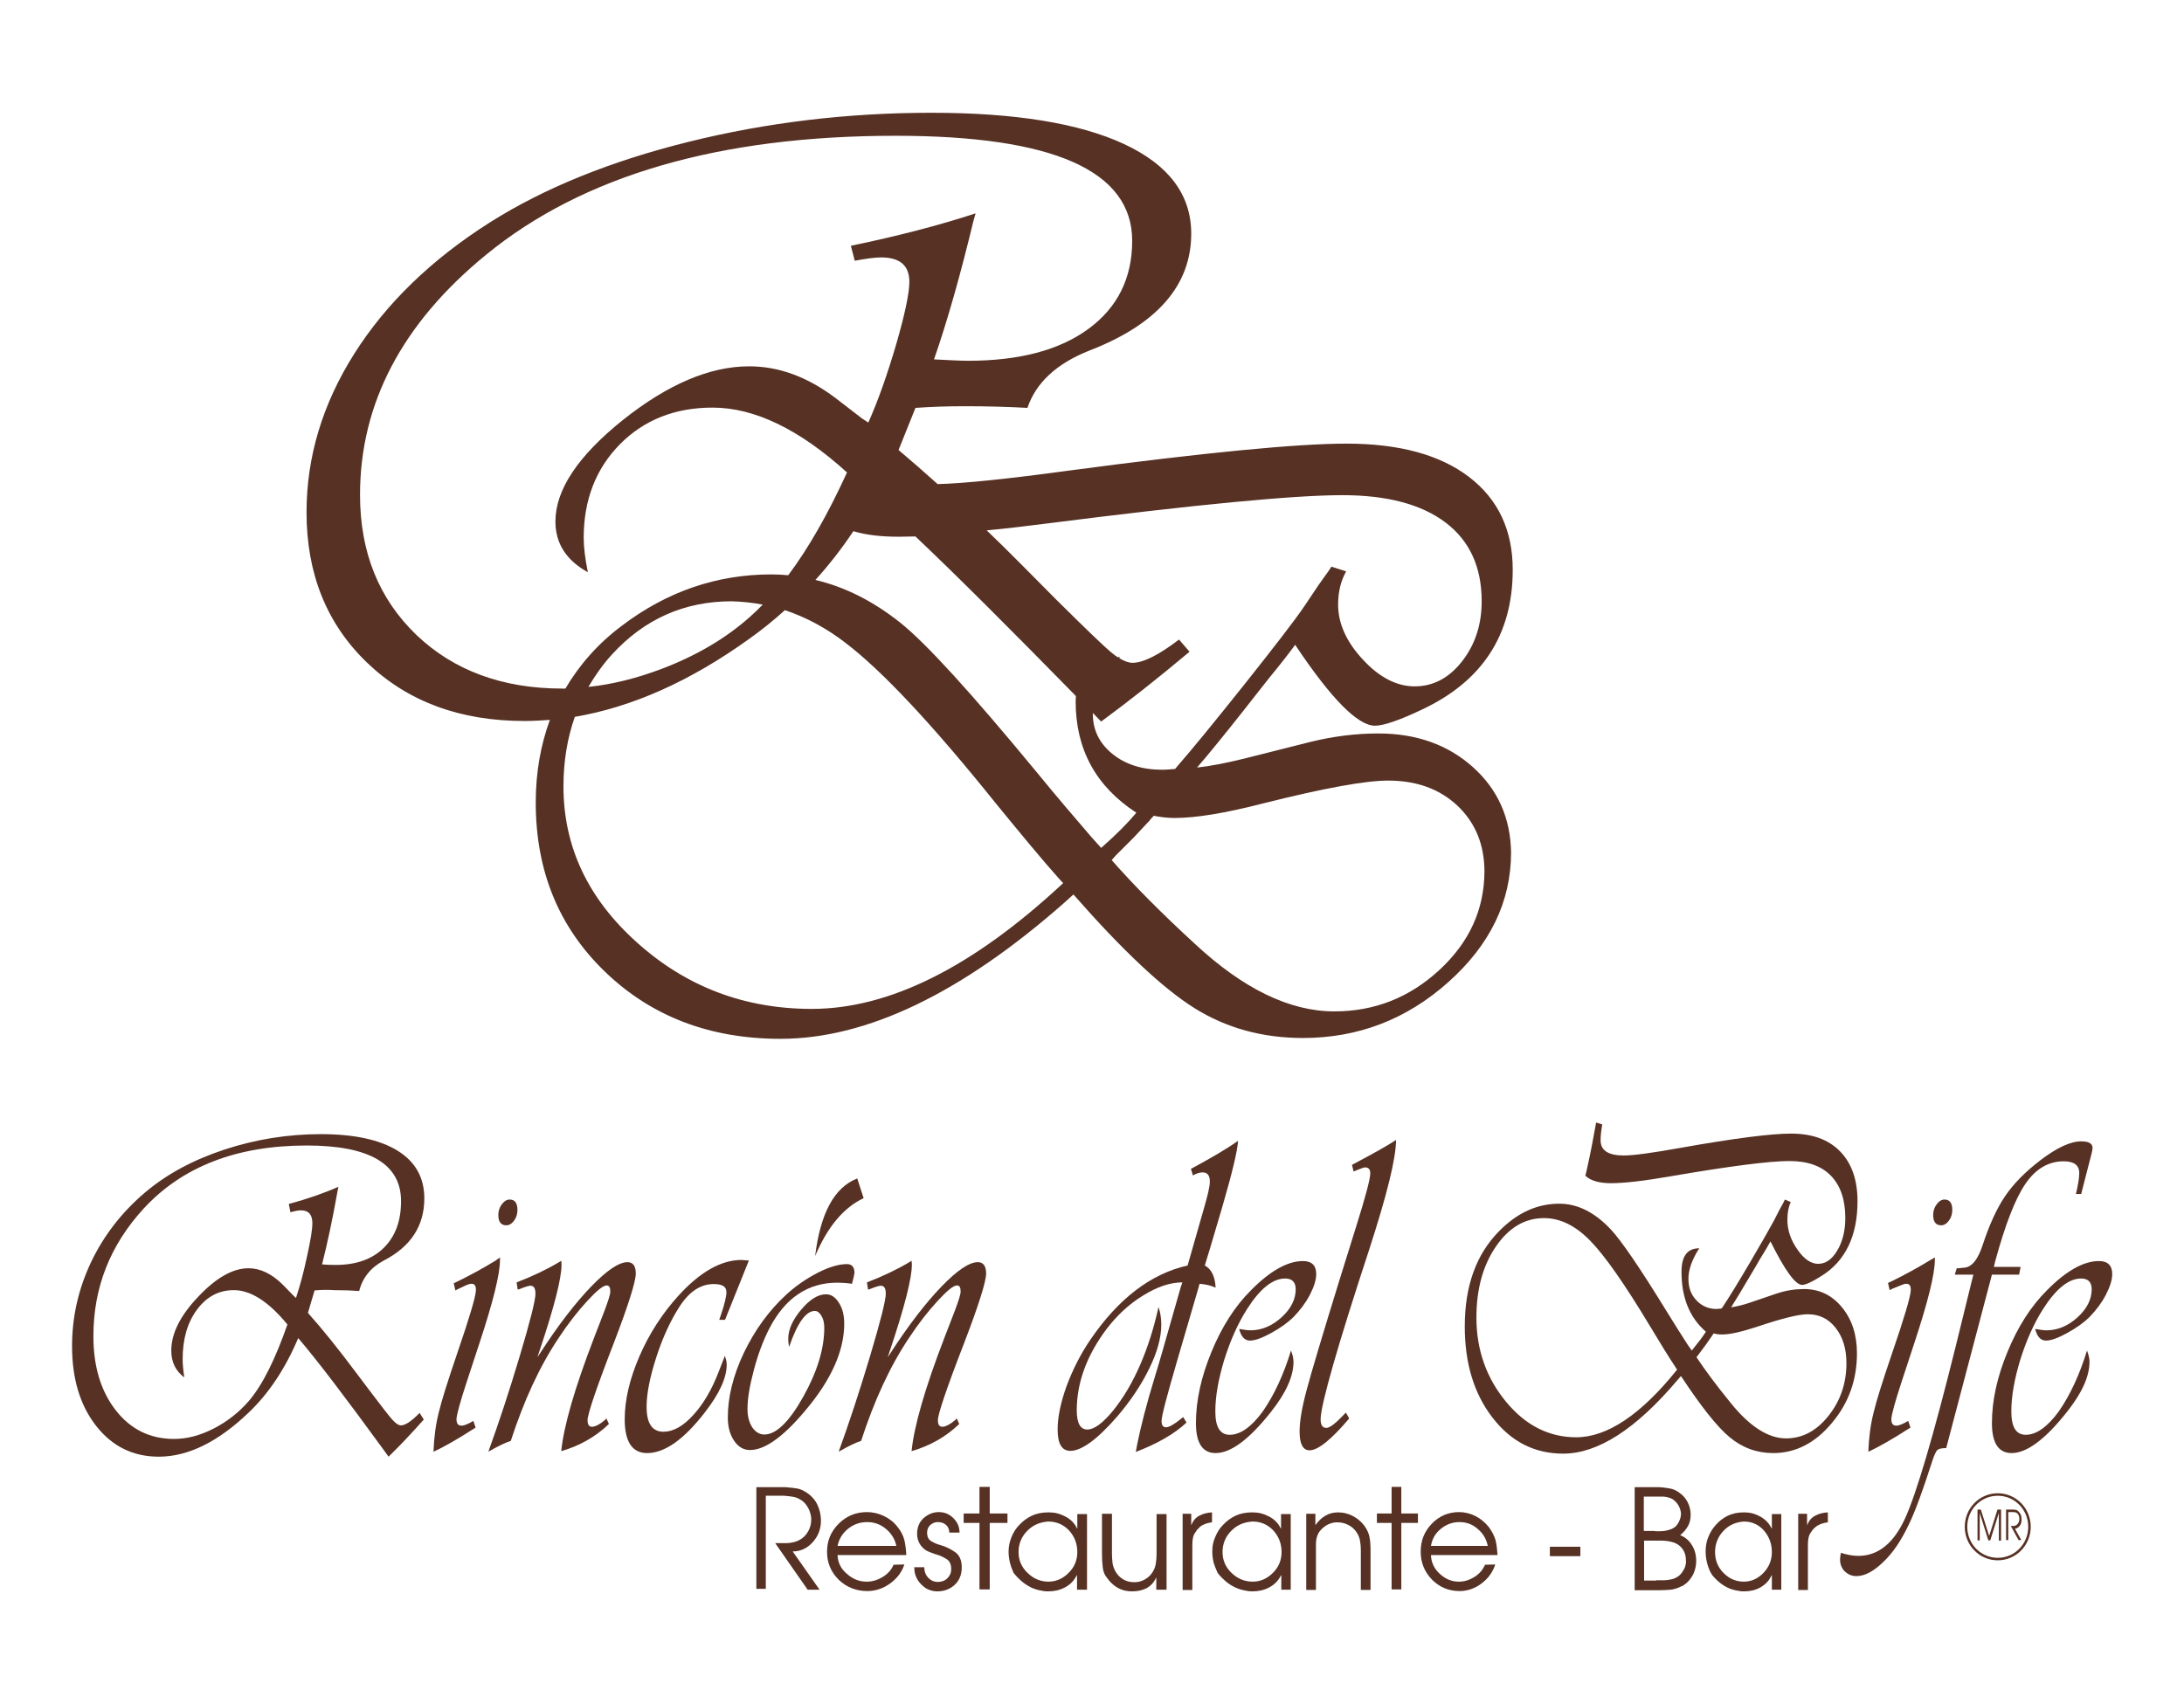 <?xml version="1.0" encoding="utf-8"?>
<!-- Generator: Adobe Illustrator 19.2.1, SVG Export Plug-In . SVG Version: 6.00 Build 0)  -->
<svg version="1.1" id="Capa_1" xmlns="http://www.w3.org/2000/svg" xmlns:xlink="http://www.w3.org/1999/xlink" x="0px" y="0px"
	 viewBox="0 0 788 615.1" style="enable-background:new 0 0 788 615.1;" xml:space="preserve">
<style type="text/css">
	.st0{fill:#563124;}
</style>
<g>
	<g>
		<g>
			<path class="st0" d="M531.5,276.9c-9-8.1-20.4-12.2-34.2-12.2c-8,0-16.1,1-24.3,3l-24.2,6.1c-6.5,1.6-12.2,2.7-16.9,3.2
				c4-4.6,9.6-11.5,16.8-20.6c4.1-5.3,7.2-9.1,9.2-11.7c4.2-5.1,7.3-9.1,9.4-12c13,19.5,22.6,29.2,28.8,29.2c3,0,8.7-1.9,16.9-5.8
				c21.8-10.2,32.8-27,32.8-50.5c0-14.3-5.3-25.5-15.8-33.5c-10.5-8-25.2-12-44.2-12c-17.7,0-51,3.2-99.9,9.7
				c-22.7,3.1-38.5,4.7-47.6,4.9c-4.9-4.4-9.6-8.5-14.1-12.3l6.1-15.2c5.6-0.4,11.5-0.6,17.8-0.6c8,0,15.5,0.2,22.6,0.6
				c3.1-9.1,10.5-16,22.4-20.7c24.5-9.5,36.7-23.6,36.7-42.2c0-14-8.1-24.8-24.2-32.3c-16.1-7.5-39.3-11.3-69.5-11.3
				c-30.3,0-59.5,3.5-87.7,10.5c-28.2,7-52.1,16.7-71.7,29.1c-21.1,13.4-37.4,29.2-48.9,47.4c-11.5,18.2-17.2,37.3-17.2,57.2
				c0,22.2,7.3,40.3,21.9,54.3c14.6,14,33.5,21,56.8,21c3,0,6.1-0.2,9.1-0.4c-3.3,9-5.1,18.9-5.1,29.8c0,24.7,8.3,45,25,61.1
				c16.7,16.1,37.8,24.2,63.3,24.2c31.1,0,65.3-16.4,102.5-49.2l3.2-2.9c17.8,20.3,32.4,34,43.8,41.1c11.4,7.1,24.4,10.7,39,10.7
				c19.9,0,37.4-6.7,52.5-20.2c15-13.4,22.6-29,22.6-46.8C545,295.3,540.5,285,531.5,276.9z M377.9,188.9
				c53.4-6.8,88.9-10.2,106.4-10.2c16.2,0,28.6,3.3,37.3,9.9c8.7,6.6,13,16.1,13,28.4c0,8.5-2.4,15.7-7.1,21.7c-4.7,6-10.4,9-17.1,9
				c-6.4,0-12.7-3.2-18.6-9.6c-6-6.4-9-13.1-9-19.9c0-4.7,1-8.6,2.9-12l-5.3-1.7c-0.9,1.4-1.6,2.4-2,2.9l-2.7,3.8l-5.1,7.6
				c-3.3,4.9-10.5,14.2-21.6,28.2c-11.1,13.9-19.1,23.7-24.1,29.4l-0.9,1.1c-2.2,0.2-3.7,0.3-4.5,0.3c-7.4,0-13.4-1.9-18.1-5.7
				c-4.7-3.8-7.1-8.6-7.1-14.5c0-0.1,0-0.2,0-0.3l3,3.1c9.4-6.9,20.1-15.3,31.9-25.2l-3.8-4.4c-7.3,5.6-12.9,8.4-16.8,8.4
				c-1.4,0-3-0.6-4.8-1.7c0.1-0.1,0.2-0.2,0.3-0.4c-0.3,0-0.5,0.1-0.8,0.1c-0.8-0.5-1.6-1.1-2.4-1.8c-3-2.5-9.6-8.9-19.9-19.1
				l-13-13.1c-4.1-4.1-8.1-8.1-12-11.8C362.7,190.8,369.9,189.9,377.9,188.9z M202.9,248.5c-21.6,0-39.2-6.5-52.7-19.4
				c-13.5-13-20.3-29.8-20.3-50.5c0-32.9,15.1-61.8,45.4-86.6c35-28.7,84.3-43,147.8-43c56.9,0,85.4,12.6,85.4,37.9
				c0,13.5-5.3,24.1-15.8,31.8c-10.5,7.7-25,11.5-43.4,11.5c-2.4,0-6.6-0.2-12.3-0.5c4.9-14.1,9.6-30.8,14.2-49.9l0.8-2.8
				c-13.1,4.3-28.1,8.2-45,11.7l1.4,5.4c4.2-0.8,7.3-1.2,9.5-1.2c6.8,0,10.2,2.9,10.2,8.8c0,4.1-1.6,11.6-4.7,22.4
				c-3.2,10.9-6.5,20.3-10.1,28.4c-0.9-0.6-1.7-1.1-2.3-1.5l-9.6-7.4c-10.1-7.6-20.4-11.4-31.1-11.4c-14.2,0-29.4,6.5-45.6,19.4
				c-16.2,13-24.3,25.2-24.3,36.6c0,7.9,3.9,14,11.7,18.3c-1-4.9-1.5-9.1-1.5-12.4c0-13.7,4.4-25,13.1-33.8
				c8.7-8.8,19.9-13.2,33.4-13.2c15.1,0,31.3,7.8,48.5,23.4c-6.8,14.9-13.8,27.2-21.2,37.1c-2-0.2-4.1-0.3-6.1-0.3
				c-19.7,0-37.7,6.2-53.9,18.5c-8.7,6.5-15.4,14.2-20.4,22.7C203.5,248.5,203.2,248.5,202.9,248.5z M275.2,218.2
				c-1.6,1.6-3.1,3.1-4.7,4.5c-8.8,7.8-19.4,14-31.8,18.7c-9,3.4-17.8,5.6-26.4,6.5c2.4-4.1,5.2-8.1,8.5-11.7
				c11.7-12.8,26.1-19.2,43.2-19.2C267.7,217.1,271.5,217.5,275.2,218.2z M292.9,364.1c-24.3,0-45.3-8-63-23.9
				c-17.8-15.9-26.6-34.7-26.6-56.4c0-9.1,1.4-17.4,4.1-25.1c20.6-3.5,41.6-12.8,63-28.2c4.5-3.2,8.7-6.6,12.8-10.3
				c7.5,2.5,14.9,6.4,22,11.9c13.2,10.1,31.2,29.3,54,57.7c9.4,11.5,17,20.7,23,27.4l1.4,1.5C351.1,349,320.9,364.1,292.9,364.1z
				 M393.8,302.1c-5.6-6.5-12.3-14.3-19.9-23.6C350.4,250,334,232,324.8,224.7c-9.8-7.8-20-12.9-30.6-15.4
				c4.9-5.4,9.5-11.3,13.7-17.6c4.3,1.3,9.7,2,16.3,2c1.9,0,3.9-0.1,6.1-0.1c15.2,14.4,34.5,33.7,57.9,57.6c0,0.6-0.1,1.2-0.1,1.9
				c0,17.3,7.3,30.7,21.9,40.2c-2.9,3.5-7.1,7.8-12.7,12.7L393.8,302.1z M519.4,350c-10.8,10-23.4,15-38,15
				c-16,0-32.8-8.1-50.3-24.4c-12.1-11.1-22.1-21.2-30-30.2c0.8-0.9,1.3-1.5,1.5-1.7l6.5-6.5l5.7-6.1c0.2-0.3,0.7-0.9,1.5-1.7
				c2.5,0.5,5,0.8,7.5,0.8c7.6,0,18.1-1.7,31.7-5.2c22.2-5.6,37.3-8.3,45.3-8.3c10.3,0,18.6,3,25.1,9.1c6.4,6.1,9.7,14,9.7,23.8
				C535.5,328.2,530.2,340,519.4,350z"/>
		</g>
	</g>
	<g>
		<path class="st0" d="M272.8,536.7h8.2c0.6,0,1.1,0,1.7,0c0.6,0,1.1,0,1.7,0.1c1.1,0.1,2.2,0.2,3.3,0.4c1.1,0.2,2.1,0.7,3.1,1.3
			c1.7,1.1,3.1,2.5,4,4.3c0.9,1.8,1.4,3.8,1.4,6c0,3-1,5.6-3,7.8c-2,2.2-4.4,3.3-7.2,3.3l9.7,13.8h-4.3l-11.7-16.8h1
			c0.1,0,0.2,0,0.3,0c0.1,0,0.2,0,0.3,0c0.4,0,0.9,0,1.3,0c0.4,0,0.9,0,1.3,0c0.7,0,1.5-0.1,2.2-0.3c0.7-0.1,1.4-0.4,2.1-0.7
			c1.4-0.7,2.5-1.7,3.3-3.1c0.8-1.3,1.2-2.8,1.2-4.5c0-0.1,0-0.1,0-0.2c0-0.1,0-0.1,0-0.1c-0.1-1.2-0.4-2.4-1-3.6
			c-0.6-1.1-1.3-2.1-2.3-2.8c-1-0.7-2-1.2-3.1-1.4c-1.1-0.2-2.3-0.3-3.4-0.4c-0.2,0-0.4,0-0.6,0c-0.2,0-0.4,0-0.6,0h-5.4v33.6h-3.4
			V536.7z"/>
		<path class="st0" d="M302.2,561.3c0.1,2.6,1.2,4.9,3.4,6.7c2.1,1.9,4.5,2.8,7,2.8c0,0,0.1,0,0.1,0c0,0,0.1,0,0.1,0
			c2,0,3.9-0.6,5.7-1.7c1.8-1.1,3.1-2.5,3.9-4.4l3.9-0.1c-0.9,2.8-2.7,5.1-5.2,6.9c-2.5,1.8-5.3,2.7-8.2,2.7c-4,0-7.5-1.4-10.3-4.1
			c-2.8-2.8-4.2-6.1-4.2-10.1c0-4,1.4-7.3,4.2-10.1c2.8-2.8,6.2-4.2,10.2-4.2c2.2,0,4.2,0.5,6.1,1.4c1.9,0.9,3.6,2.2,4.9,3.9
			c1.3,1.6,2.1,3.2,2.5,4.8c0.4,1.7,0.6,3.5,0.7,5.4H302.2z M323.4,557.9c-0.5-2.4-1.7-4.4-3.7-6.1c-2-1.7-4.3-2.5-6.8-2.5
			c-2.6,0-4.9,0.8-6.9,2.4c-2,1.6-3.3,3.7-3.8,6.2H323.4z"/>
		<path class="st0" d="M329.8,565.6h3.7c0,0,0,0.1,0,0.1c0,0,0,0,0,0.1c0,0,0,0.1,0,0.1c0,1.3,0.5,2.5,1.4,3.5c1,1,2.1,1.5,3.5,1.5
			c1.3,0,2.5-0.4,3.4-1.3c0.9-0.9,1.4-1.9,1.4-3.3c0-1.7-0.5-2.9-1.6-3.6s-2.3-1.3-3.7-1.7c-0.1,0-0.3-0.1-0.4-0.1
			c-0.1,0-0.3-0.1-0.5-0.2c-0.7-0.2-1.4-0.5-2.1-0.8c-0.7-0.3-1.3-0.7-1.9-1.3c-0.7-0.7-1.3-1.5-1.6-2.4c-0.4-0.9-0.5-1.9-0.5-2.8
			c0-2.2,0.8-4.1,2.3-5.5c1.6-1.4,3.4-2.2,5.5-2.2c2.1,0,3.8,0.7,5.3,2.2c1.5,1.5,2.2,3.2,2.2,5.2l-3.7,0c0-1.2-0.4-2.1-1.2-2.8
			c-0.8-0.7-1.8-1-3-1c-1,0-1.9,0.4-2.7,1.1c-0.7,0.7-1.1,1.6-1.1,2.7c0,1.5,0.5,2.5,1.5,3.1c1,0.6,2.1,1.1,3.3,1.4
			c2.1,0.6,3.8,1.5,5.4,2.6c1.5,1.1,2.3,2.9,2.3,5.4c0,2.6-0.8,4.7-2.5,6.3c-1.7,1.6-3.8,2.4-6.3,2.4c-2.2,0-4.2-0.8-5.8-2.5
			c-1.6-1.6-2.5-3.6-2.5-5.8c0,0,0-0.1,0-0.1s0-0.1,0-0.1c0,0,0-0.1,0-0.1C329.8,565.7,329.8,565.7,329.8,565.6L329.8,565.6z"/>
		<path class="st0" d="M353.4,549.6h-5.7v-3.4h5.7v-9.6h3.7v9.6h6.4v3.4h-6.4v24h-3.7V549.6z"/>
		<path class="st0" d="M392.1,573.7h-3.5v-5.2h-0.1c-1,2-2.4,3.4-4.3,4.4c-1.9,1-3.9,1.4-6,1.4c-0.6,0-1.1,0-1.6-0.1
			c-0.5-0.1-1.1-0.2-1.6-0.3c-1.5-0.3-3-0.9-4.4-1.8c-1.5-0.9-2.8-2.1-4.1-3.5c-0.1-0.2-0.3-0.4-0.5-0.6c-0.2-0.3-0.4-0.5-0.5-0.9
			c-0.4-0.8-0.8-1.9-1.1-3.1c-0.3-1.3-0.5-2.6-0.5-4.1c0-1.9,0.4-3.6,1.1-5.3c0.7-1.7,1.6-3.1,2.8-4.3c1.3-1.4,2.8-2.5,4.5-3.3
			c1.7-0.8,3.7-1.2,6-1.2c0,0,0.1,0,0.1,0c0,0,0.1,0,0.1,0c2.1,0,4,0.5,5.9,1.5c1.9,1,3.3,2.4,4.2,4.3l0.1,0v-5.2h3.5V573.7z
			 M370.7,552.4c-2.1,2.1-3.2,4.7-3.2,7.7c0,3,1.1,5.5,3.3,7.6c2.2,2.1,4.7,3.1,7.5,3.1c2.8,0,5.2-1.1,7.3-3.2
			c2.1-2.1,3.1-4.6,3.1-7.5c0-3-1-5.6-3-7.8c-2-2.1-4.5-3.2-7.5-3.2C375.3,549.3,372.8,550.3,370.7,552.4z"/>
		<path class="st0" d="M420.6,573.7h-3.4v-4.3h-0.1c-0.8,1.8-2,3-3.5,3.8c-1.6,0.8-3.3,1.1-5.1,1.1c-1.4,0-2.8-0.2-4-0.7
			c-1.3-0.5-2.5-1.3-3.7-2.5c-0.3-0.3-0.5-0.5-0.7-0.8c-0.2-0.3-0.5-0.6-0.7-0.9c-0.8-0.9-1.3-2.1-1.5-3.6c-0.2-1.6-0.3-3.2-0.3-5
			v-14.5h3.6v14.5c0,1.1,0.1,2.1,0.2,3.2c0.1,1,0.5,2,1,3c0.7,1.3,1.7,2.3,2.9,3c1.2,0.7,2.5,1,4,1c1.3,0,2.5-0.3,3.6-0.9
			c1.1-0.6,2.1-1.4,2.8-2.5c0.7-1,1.1-2,1.3-3.2c0.2-1.2,0.3-2.3,0.3-3.5v-14.5h3.6V573.7z"/>
		<path class="st0" d="M426.5,546.3h3.3v4h0.1c0.6-1.6,1.6-2.7,3-3.4c1.4-0.7,2.8-1,4.4-1.1v3.6c-0.8,0.1-1.4,0.2-2,0.4
			c-0.6,0.2-1.2,0.5-1.8,0.8c-0.1,0.1-0.3,0.2-0.4,0.3c-0.1,0.1-0.3,0.2-0.4,0.4c-0.2,0.2-0.4,0.4-0.6,0.6c-0.2,0.2-0.4,0.4-0.5,0.7
			c-0.7,0.8-1.1,1.7-1.2,2.6c-0.2,0.9-0.2,2-0.2,3.3v15.3h-3.5V546.3z"/>
		<path class="st0" d="M465.8,573.7h-3.5v-5.2h-0.1c-1,2-2.4,3.4-4.3,4.4c-1.9,1-3.9,1.4-6,1.4c-0.6,0-1.1,0-1.6-0.1
			c-0.5-0.1-1.1-0.2-1.6-0.3c-1.5-0.3-3-0.9-4.5-1.8c-1.5-0.9-2.8-2.1-4.1-3.5c-0.1-0.2-0.3-0.4-0.5-0.6c-0.2-0.3-0.4-0.5-0.5-0.9
			c-0.4-0.8-0.8-1.9-1.2-3.1c-0.3-1.3-0.5-2.6-0.5-4.1c0-1.9,0.3-3.6,1.1-5.3c0.7-1.7,1.6-3.1,2.8-4.3c1.3-1.4,2.8-2.5,4.5-3.3
			c1.7-0.8,3.7-1.2,6-1.2c0,0,0.1,0,0.1,0c0,0,0.1,0,0.1,0c2.1,0,4,0.5,5.9,1.5c1.9,1,3.3,2.4,4.2,4.3l0.1,0v-5.2h3.5V573.7z
			 M444.3,552.4c-2.1,2.1-3.2,4.7-3.2,7.7c0,3,1.1,5.5,3.3,7.6c2.2,2.1,4.7,3.1,7.6,3.1c2.8,0,5.2-1.1,7.3-3.2
			c2.1-2.1,3.1-4.6,3.1-7.5c0-3-1-5.6-3-7.8c-2-2.1-4.5-3.2-7.5-3.2C448.9,549.3,446.4,550.3,444.3,552.4z"/>
		<path class="st0" d="M471.2,546.3h3.4v4h0.1c1-1.4,2.1-2.5,3.5-3.3c1.3-0.8,2.9-1.2,4.6-1.2c1.8,0,3.5,0.4,5.1,1.2
			c1.6,0.8,3,1.9,4.2,3.4c1,1.3,1.7,2.7,2,4.2c0.3,1.5,0.4,3.1,0.4,4.8v14.4h-3.5v-14.4c0-1.1-0.1-2.3-0.3-3.4
			c-0.2-1.1-0.6-2.1-1.3-3.1c-0.8-1.2-1.8-2-3-2.6c-1.2-0.6-2.4-0.9-3.8-0.9c-0.1,0-0.2,0-0.3,0c-0.1,0-0.2,0-0.3,0
			c-1.2,0.1-2.2,0.4-3.3,1c-1,0.6-1.9,1.4-2.6,2.3c-0.6,0.8-0.9,1.7-1.1,2.6c-0.2,0.9-0.2,1.9-0.2,2.8c0,0.1,0,0.3,0,0.4
			c0,0.1,0,0.3,0,0.4c0,0.1,0,0.2,0,0.3c0,0.1,0,0.1,0,0.2v14.4h-3.5V546.3z"/>
		<path class="st0" d="M502.1,549.6h-5.3v-3.4h5.3v-9.6h3.5v9.6h6v3.4h-6v24h-3.5V549.6z"/>
		<path class="st0" d="M516.3,561.3c0.1,2.6,1.2,4.9,3.2,6.7c2.1,1.9,4.3,2.8,6.8,2.8c0,0,0.1,0,0.1,0c0,0,0.1,0,0.1,0
			c1.9,0,3.7-0.6,5.5-1.7c1.7-1.1,3-2.5,3.8-4.4l3.7-0.1c-0.9,2.8-2.6,5.1-5,6.9c-2.4,1.8-5.1,2.7-7.9,2.7c-3.9,0-7.2-1.4-9.9-4.1
			c-2.7-2.8-4.1-6.1-4.1-10.1c0-4,1.3-7.3,4-10.1c2.7-2.8,6-4.2,9.8-4.2c2.1,0,4.1,0.5,5.9,1.4c1.8,0.9,3.4,2.2,4.8,3.9
			c1.2,1.6,2,3.2,2.5,4.8c0.4,1.7,0.6,3.5,0.7,5.4H516.3z M536.8,557.9c-0.5-2.4-1.6-4.4-3.6-6.1c-1.9-1.7-4.1-2.5-6.6-2.5
			c-2.5,0-4.7,0.8-6.7,2.4c-2,1.6-3.2,3.7-3.6,6.2H536.8z"/>
		<path class="st0" d="M570.2,558.2v3.4h-11v-3.4H570.2z"/>
		<path class="st0" d="M589.8,536.7h8.2c1.4,0,2.8,0.2,4.1,0.4c1.4,0.2,2.6,0.7,3.8,1.6c1.3,0.9,2.3,2,3,3.4
			c0.7,1.4,1.1,2.9,1.1,4.5c0,1.6-0.3,3-1,4.2c-0.7,1.2-1.6,2.3-2.8,3.2c1.9,0.8,3.3,2,4.3,3.7c1,1.6,1.5,3.5,1.5,5.7
			c0,1.7-0.4,3.3-1.1,4.8c-0.8,1.5-1.8,2.8-3.2,3.7c-0.1,0.1-0.3,0.2-0.4,0.3c-0.1,0.1-0.3,0.2-0.5,0.2c-1.3,0.7-2.6,1.1-3.9,1.3
			c-1.3,0.1-2.7,0.2-4.2,0.2c-0.1,0-0.2,0-0.3,0c-0.1,0-0.2,0-0.4,0h-8.2V536.7z M597.1,552.5c0,0,0.1,0.1,0.1,0.1c0,0,0.1,0,0.2,0
			c0.3,0,0.6,0,0.9,0s0.6,0,0.9,0c0.8,0,1.6-0.1,2.3-0.3c0.8-0.2,1.5-0.4,2.2-0.8c0.8-0.4,1.4-1.1,1.9-2c0.5-0.9,0.8-1.8,0.9-2.8
			c0-0.1,0-0.1,0-0.2c0-0.1,0-0.2,0-0.2c0,0,0-0.1,0-0.1c0,0,0-0.1,0-0.2c-0.1-0.9-0.4-1.8-0.9-2.7c-0.5-0.9-1.2-1.6-1.9-2.1
			c-0.5-0.4-1.1-0.6-1.8-0.8c-0.7-0.2-1.3-0.3-2-0.3c-0.2,0-0.4,0-0.7,0s-0.4,0-0.7,0c-0.1,0-0.2,0-0.3,0c-0.1,0-0.2,0-0.3,0
			c-0.1,0-0.2,0-0.4,0c-0.1,0-0.2,0-0.3,0h-4.1v12.4H597.1z M597.6,570.3c0.1,0,0.2,0,0.3,0c0.1,0,0.2,0,0.4,0c0.1,0,0.2,0,0.4,0
			c0.1,0,0.2,0,0.3,0c0.3,0,0.5,0,0.7,0c0.2,0,0.5,0,0.7,0c0.8,0,1.6-0.1,2.4-0.3c0.8-0.1,1.5-0.4,2.2-0.8c0.9-0.5,1.6-1.2,2.2-2.2
			c0.6-0.9,1-1.9,1.1-3c0-0.1,0-0.3,0-0.4c0-0.1,0-0.2,0-0.3v0v0c0-1.6-0.3-2.9-1.1-4.1c-0.8-1.2-1.9-2-3.2-2.5
			c-0.7-0.2-1.4-0.4-2.1-0.5c-0.7-0.1-1.5-0.2-2.2-0.2c-0.4,0-0.8,0-1.2,0c-0.4,0-0.8,0-1.2,0c-0.1,0-0.1,0-0.2,0
			c-0.1,0-0.1,0-0.2,0h-3.7v14.4H597.6z"/>
		<path class="st0" d="M642.7,573.7h-3.4v-5.2h-0.1c-0.9,2-2.3,3.4-4.1,4.4c-1.8,1-3.7,1.4-5.8,1.4c-0.5,0-1.1,0-1.6-0.1
			c-0.5-0.1-1.1-0.2-1.6-0.3c-1.5-0.3-2.9-0.9-4.3-1.8c-1.4-0.9-2.7-2.1-3.9-3.5c-0.1-0.2-0.3-0.4-0.4-0.6c-0.2-0.3-0.3-0.5-0.5-0.9
			c-0.4-0.8-0.8-1.9-1.1-3.1c-0.3-1.3-0.5-2.6-0.5-4.1c0-1.9,0.3-3.6,1-5.3c0.7-1.7,1.6-3.1,2.7-4.3c1.2-1.4,2.7-2.5,4.3-3.3
			c1.7-0.8,3.6-1.2,5.8-1.2c0,0,0.1,0,0.1,0c0,0,0.1,0,0.1,0c2,0,3.9,0.5,5.7,1.5c1.8,1,3.2,2.4,4.1,4.3l0.1,0v-5.2h3.4V573.7z
			 M621.9,552.4c-2,2.1-3.1,4.7-3.1,7.7c0,3,1,5.5,3.1,7.6c2.1,2.1,4.5,3.1,7.3,3.1c2.7,0,5.1-1.1,7.1-3.2c2-2.1,3-4.6,3-7.5
			c0-3-1-5.6-2.9-7.8c-1.9-2.1-4.3-3.2-7.2-3.2C626.4,549.3,623.9,550.3,621.9,552.4z"/>
		<path class="st0" d="M648.7,546.3h3.3v4h0.1c0.6-1.6,1.6-2.7,3-3.4c1.4-0.7,2.8-1,4.4-1.1v3.6c-0.8,0.1-1.4,0.2-2,0.4
			c-0.6,0.2-1.2,0.5-1.8,0.8c-0.1,0.1-0.3,0.2-0.4,0.3c-0.1,0.1-0.3,0.2-0.5,0.4c-0.2,0.2-0.4,0.4-0.6,0.6c-0.2,0.2-0.4,0.4-0.5,0.7
			c-0.7,0.8-1.1,1.7-1.2,2.6c-0.2,0.9-0.2,2-0.2,3.3v15.3h-3.5V546.3z"/>
	</g>
	<g>
		<path class="st0" d="M113.5,465.7l-2.4,8.1c5.1,5.7,10.9,12.9,17.4,21.6l5.2,6.9c4.1,5.4,6.7,8.8,7.9,10.1c1.2,1.3,2.2,2,3.1,2
			c1.5,0,3.8-1.5,6.7-4.5l1.5,2.4c-4.7,5.3-8.9,9.7-12.7,13.4l-2.1-2.9c-13.4-18.4-23.5-31.7-30.5-39.9c-4.7,11.1-10.7,20.1-18,27
			c-11,10.5-21.8,15.8-32.3,15.8c-9.3,0-16.8-3.7-22.6-11.1c-5.8-7.4-8.7-17-8.7-28.8c0-10.6,2.3-20.7,6.9-30.4
			c4.6-9.6,11.1-18,19.5-25.1c7.8-6.6,17.3-11.7,28.5-15.4c11.2-3.7,22.9-5.6,34.9-5.6c12,0,21.2,2,27.7,6c6.4,4,9.6,9.7,9.6,17.2
			c0,9.9-4.9,17.4-14.6,22.4c-4.7,2.5-7.7,6.2-8.9,11c-2.8-0.2-5.8-0.3-9-0.3C118.1,465.4,115.7,465.5,113.5,465.7z M104.2,434.5
			c6.7-1.8,12.7-3.9,17.9-6.2l-0.3,1.5c-1.8,10.2-3.7,19-5.6,26.5c2.3,0.2,3.9,0.2,4.9,0.2c7.3,0,13.1-2,17.3-6.1
			c4.2-4.1,6.3-9.7,6.3-16.9c0-13.4-11.3-20.1-34-20.1c-25.3,0-44.9,7.6-58.9,22.8c-12.1,13.2-18.1,28.5-18.1,46
			c0,11,2.7,19.9,8.1,26.8c5.4,6.9,12.4,10.3,21,10.3c4.6,0,9.3-1.2,14.2-3.7c4.9-2.5,9.1-5.8,12.7-9.9c5-5.8,9.6-15.1,14-27.7
			c-6.8-8.3-13.3-12.4-19.3-12.4c-5.4,0-9.8,2.3-13.3,7c-3.5,4.7-5.2,10.7-5.2,17.9c0,1.8,0.2,4,0.6,6.6c-3.1-2.3-4.7-5.5-4.7-9.7
			c0-6.1,3.2-12.6,9.7-19.4c6.5-6.9,12.5-10.3,18.2-10.3c4.2,0,8.4,2,12.4,6l3.8,3.9c0.2,0.2,0.5,0.5,0.9,0.8
			c1.4-4.3,2.8-9.3,4-15.1c1.3-5.8,1.9-9.7,1.9-11.9c0-3.1-1.4-4.6-4.1-4.6c-0.9,0-2.1,0.2-3.8,0.7L104.2,434.5z"/>
		<path class="st0" d="M180.4,453.8v0.9c0,5.1-2.5,15.2-7.5,30.3l-4.5,13.7c-2.4,7.3-3.6,11.8-3.7,13.4c0,1.7,0.6,2.5,2.1,2.4
			c0.8-0.1,2.1-0.6,4-1.7l0.8,2.4c-6.4,4.1-11.4,7-15.2,8.7c0.2-5.1,0.8-9.8,1.9-14.1c1-4.3,3.3-11.5,6.7-21.5
			c4.4-12.8,6.6-20.3,6.7-22.5c0.1-1.7-0.4-2.5-1.6-2.5c-0.5,0-1.2,0.2-2.1,0.6l-2.5,1.2c-0.2,0.1-0.5,0.2-1.2,0.6l-0.6-2.6l1.3-0.6
			c4.5-2.2,9.1-4.7,13.7-7.5L180.4,453.8z M183.9,432.9c1.9,0,2.8,1.3,2.8,3.8c0,1.4-0.4,2.7-1.2,3.8c-0.8,1.1-1.8,1.7-2.8,1.7
			c-1.9,0-2.9-1.2-2.9-3.7c0-1.4,0.4-2.7,1.2-3.8C181.9,433.5,182.8,432.9,183.9,432.9z"/>
		<path class="st0" d="M218.7,511.7l1,2.2c-4.9,4.7-10.6,7.9-17.2,9.8c0.9-9,4.8-22.6,11.8-40.8l3.9-10.1c1.3-3.5,2-5.7,2-6.7
			c0-1.5-0.4-2.2-1.3-2.2c-1.3,0-3.6,1.9-7.1,5.7c-3.5,3.8-6.9,8.2-10.2,13.2c-6.9,10.3-12.6,22.7-17.3,37.2
			c-1.9,0.6-4.6,1.9-8.1,3.9c3.7-10.2,7.5-21.7,11.3-34.4c3.8-12.7,5.7-20.3,5.7-22.6c0-2-0.6-2.9-1.8-2.9c-0.6,0-1.9,0.4-3.9,1.2
			c-0.2,0.1-0.4,0.1-0.7,0.2l-0.4-2.6c5.7-2.2,10.8-4.6,15.3-7.3l0.8-0.5c0.1,0.7,0.1,1.2,0.1,1.5c0,4.8-2.6,15.1-7.9,30.9l-0.8,2.4
			l1-1.5c6.6-10.2,12.8-18.2,18.4-24c5.6-5.8,10-8.8,13.1-8.8c2,0,3,1.4,3,4.1c0,2.8-2.6,11.2-7.9,25c-6.4,16.5-9.5,25.8-9.5,27.9
			c0,1.6,0.5,2.4,1.6,2.4c1.2,0,2.9-0.9,5-2.7L218.7,511.7z"/>
		<path class="st0" d="M270.2,454.9l-8.6,21.4h-2.1l0.5-1.4c1.4-4.1,2.1-7,2.1-8.6c0-2-1.5-2.9-4.6-2.9c-4.7,0-8.8,2.7-12.3,8.1
			c-3.3,5.1-6.1,11.2-8.4,18.3c-2.3,7.1-3.5,13.1-3.5,17.9c0,6,2,9,6.1,9c3.5,0,7.1-2,10.7-6c3.7-4,6.8-9.3,9.3-15.9l1.6-4.1
			c0.1-0.2,0.3-0.7,0.5-1.4c0.4,1,0.7,2.1,0.7,3.2c0,4.7-2.6,10.4-7.8,17.1c-7.6,9.9-14.6,14.8-20.9,14.8c-5.4,0-8.1-4.1-8.1-12.2
			c0-7,1.8-14.6,5.3-22.7c3.5-8.1,8.2-15.4,14-21.8c7.8-8.6,15.4-13,22.9-13C268.2,454.8,269,454.8,270.2,454.9z"/>
		<path class="st0" d="M307.4,463.3c-2.1-0.3-3.9-0.4-5.3-0.4c-10.6,0-18.8,5.5-24.5,16.5c-2.2,4.3-4.1,9.3-5.6,15
			c-1.5,5.6-2.3,10.3-2.3,14.1c0,2.7,0.6,4.8,1.7,6.6c1.2,1.7,2.6,2.6,4.4,2.6c4.2,0,8.9-4.5,14-13.6c5.1-9.1,7.6-17.4,7.6-24.9
			c0-1.7-0.3-3.1-1-4.3c-0.7-1.2-1.5-1.8-2.4-1.8c-3.2,0-6.3,4.3-9.3,13c-0.2-1.1-0.3-2-0.3-2.9c0-3.4,1.6-6.9,4.7-10.6
			c3.1-3.7,6.1-5.5,8.9-5.5c1.9,0,3.4,1,4.7,3.1c1.3,2,1.9,4.5,1.9,7.5c0,9.8-4.7,20.3-14,31.3c-8,9.6-14.7,14.3-20,14.3
			c-2.3,0-4.2-1.1-5.7-3.3c-1.5-2.2-2.3-5-2.3-8.4c0-7.4,1.9-15.2,5.8-23.4c3.9-8.1,8.9-15.1,15.3-21c3.5-3.2,7.3-5.8,11.4-7.9
			c4.1-2.1,7.6-3.1,10.5-3.1c1.8,0,2.7,1.1,2.7,3.2C308.2,460.1,307.9,461.5,307.4,463.3z M309.3,425.3l2.3,7.1
			c-7.2,3.4-13,10.3-17.5,20.9C296,437.9,301,428.5,309.3,425.3z"/>
		<path class="st0" d="M345.1,511.7l1,2.2c-4.9,4.7-10.6,7.9-17.2,9.8c0.9-9,4.8-22.6,11.8-40.8l3.9-10.1c1.3-3.5,2-5.7,2-6.7
			c0-1.5-0.4-2.2-1.3-2.2c-1.3,0-3.6,1.9-7.1,5.7c-3.5,3.8-6.9,8.2-10.2,13.2c-6.9,10.3-12.6,22.7-17.3,37.2
			c-1.9,0.6-4.6,1.9-8.1,3.9c3.7-10.2,7.5-21.7,11.3-34.4c3.8-12.7,5.7-20.3,5.7-22.6c0-2-0.6-2.9-1.8-2.9c-0.6,0-1.9,0.4-3.9,1.2
			c-0.2,0.1-0.4,0.1-0.7,0.2l-0.4-2.6c5.7-2.2,10.8-4.6,15.3-7.3l0.8-0.5c0.1,0.7,0.1,1.2,0.1,1.5c0,4.8-2.6,15.1-7.9,30.9l-0.8,2.4
			l1-1.5c6.6-10.2,12.8-18.2,18.4-24c5.6-5.8,10-8.8,13.1-8.8c2,0,3,1.4,3,4.1c0,2.8-2.6,11.2-7.9,25c-6.4,16.5-9.5,25.8-9.5,27.9
			c0,1.6,0.5,2.4,1.6,2.4c1.2,0,2.9-0.9,5-2.7L345.1,511.7z"/>
		<path class="st0" d="M446.7,411.7c-0.2,3.6-2.1,11.5-5.7,23.9l-4.5,15.2l-1.8,5.9c2.4,1.3,3.7,4,3.9,8c-1.7-0.8-3.6-1.2-5.8-1.4
			l-0.4,1.5l-7.8,26.7c-3.6,12.4-5.5,19.5-5.5,21.3c0,1.5,0.5,2.3,1.6,2.3c1.1,0,3-1.1,5.6-3.2c0.1-0.1,0.3-0.3,0.6-0.5l1.2,2
			c-4.4,4.1-10.5,7.6-18.3,10.6l0.5-2.7c1.3-6.5,3.4-14.7,6.4-24.5c0.9-3,1.8-5.8,2.5-8.4l6.8-23.8l0.6-1.8c-4.4,0-9.1,1.6-14.1,4.7
			c-5.1,3.1-9.5,7.2-13.3,12.2c-7.1,9.5-10.7,19.3-10.7,29.3c0,4.6,1.3,6.9,3.8,6.9c2.5,0,5.6-2.3,9.3-6.8c3.7-4.6,7-10.1,9.8-16.6
			c2.7-6.2,4.9-13.1,6.6-20.8c0.7,2,1,4.2,1,6.4c0,4.5-1.4,9.8-4.3,15.7c-2.9,6-6.8,11.8-11.6,17.4c-7.2,8.3-12.9,12.4-16.9,12.4
			c-3.1,0-4.6-2.6-4.6-7.7c0-4.5,1.1-9.7,3.2-15.6c2.2-5.9,5-11.5,8.6-16.8c10.1-14.8,21.8-23.8,35.1-26.8l1.6-5.6l4.4-15.4
			c1.3-4.5,2-7.5,2-9.1c0.1-2.3-0.8-3.5-2.6-3.5c-1.1,0-2.2,0.4-3.5,1.1l-0.7-2.4l1-0.5C437.1,417.8,442.5,414.7,446.7,411.7z"/>
		<path class="st0" d="M465.8,487.4c0.6,1.5,0.9,2.9,0.9,4.1c0,5.2-2.7,11.2-8.1,18c-7.8,9.9-14.5,14.9-20,14.9
			c-4.7,0-7.1-3.6-7.1-10.8c0-8.2,1.9-16.7,5.6-25.7c3.7-9,8.4-16.4,14.2-22.2c7-7.1,13.3-10.6,18.8-10.6c3.2,0,4.8,1.6,4.8,4.7
			c0,2.1-0.8,4.6-2.3,7.5c-1.5,2.9-3.5,5.5-5.8,7.9c-2.1,2.1-4.9,4.1-8.2,5.9c-3.3,1.8-5.8,2.7-7.6,2.7c-1.9,0-3.2-1.4-3.9-4.2
			c1.7,0.3,3.1,0.5,4.1,0.5c4,0,7.8-1.6,11.2-4.7c3.4-3.1,5.1-6.5,5.1-10.1c0-2.6-1.3-3.9-3.8-3.9c-4.5,0-9.1,3.7-13.8,11.1
			c-3.3,5.2-6,11.3-8.2,18.3c-2.1,7-3.2,13.1-3.2,18.6c0,5.6,1.7,8.4,5.2,8.4c3.8,0,7.8-2.8,11.9-8.4
			C459.7,503.5,463.1,496.2,465.8,487.4z"/>
		<path class="st0" d="M503.7,411.4c0,6.6-3.3,19.9-9.8,39.9c-11.4,34.7-17.1,54.9-17.4,60.5c-0.1,2.4,0.6,3.6,2.2,3.5
			c1.2-0.1,3.3-1.7,6.2-4.8l0.7-0.7l1.2,2.1c-6.5,7.7-11.3,11.5-14.3,11.5c-2.4,0-3.6-2.3-3.6-6.8c0-3.5,0.8-8.5,2.5-14.8
			c1.7-6.4,5.7-19.8,12-40.2l5.8-18.6c3.5-11.1,5.2-17.6,5.2-19.5c0-1.5-0.6-2.2-1.9-2.2c-0.4,0-1.5,0.4-3.2,1.1
			c-0.2,0.1-0.5,0.2-0.9,0.4l-0.6-2.4l0.9-0.5C495.7,416.2,500.7,413.4,503.7,411.4z"/>
		<path class="st0" d="M638.8,448c-0.8,1.5-2.1,3.7-3.8,6.4c-0.8,1.4-2,3.5-3.7,6.3c-2.9,4.9-5.1,8.6-6.7,11.1
			c1.9-0.3,4.2-0.8,6.8-1.7l9.7-3.3c3.3-1.1,6.6-1.6,9.8-1.6c5.5,0,10.1,2.2,13.7,6.6c3.6,4.4,5.4,9.9,5.4,16.6c0,9.6-3,18-9.1,25.2
			c-6,7.2-13.1,10.8-21.1,10.8c-5.9,0-11.1-1.9-15.7-5.7c-4.6-3.8-10.4-11.2-17.6-22.1l-1.3,1.5c-15,17.7-28.7,26.5-41.2,26.5
			c-10.3,0-18.8-4.3-25.5-13c-6.7-8.7-10-19.6-10-32.9c0-14.6,4.1-26,12.4-34.4c6.5-6.6,13.7-9.9,21.7-9.9c6.6,0,12.8,3.1,18.7,9.4
			c3.7,4,10.3,13.6,19.7,28.9c3.1,5,5.7,9.2,8,12.7l1.4,2c2.2-2.7,3.9-4.9,5.1-6.8c-5.9-5.1-8.8-12.3-8.8-21.6
			c0-5.7,2.1-8.5,6.4-8.5c-2.6,4-3.9,7.7-3.9,11c0,3.2,0.9,5.7,2.9,7.8c1.9,2,4.3,3.1,7.3,3.1c0.3,0,0.9-0.1,1.8-0.2l0.4-0.6
			c2-3,5.3-8.3,9.7-15.8c4.4-7.5,7.3-12.6,8.7-15.2l2.1-4.1l1.1-2c0.2-0.3,0.4-0.8,0.8-1.6l2.1,0.9c-0.8,1.8-1.2,3.9-1.2,6.4
			c0,3.7,1.2,7.3,3.6,10.7c2.4,3.5,4.9,5.2,7.5,5.2c2.7,0,5-1.6,6.9-4.8c1.9-3.2,2.9-7.1,2.9-11.7c0-6.6-1.7-11.7-5.2-15.3
			c-3.5-3.6-8.5-5.3-15-5.3c-7,0-21.3,1.8-42.8,5.5c-9.7,1.7-16.9,2.5-21.6,2.5c-4.2,0-7.3-0.9-9.2-2.7l0.4-1.6
			c1.4-6.1,2.5-12,3.5-17.6l2.2,0.7c-0.4,2.3-0.6,4.2-0.6,5.7c0,3.7,2.8,5.5,8.4,5.5c3.4,0,10.1-0.9,20.1-2.7
			c19.7-3.5,33-5.2,40.2-5.2c7.6,0,13.5,2.1,17.7,6.4c4.2,4.3,6.3,10.3,6.3,18c0,12.6-4.4,21.7-13.2,27.1c-3.3,2.1-5.6,3.1-6.8,3.1
			C647.8,463.7,644,458.5,638.8,448z M605.1,494.3l-0.5-0.8c-2.4-3.6-5.5-8.6-9.2-14.8c-9.2-15.3-16.4-25.6-21.7-31
			c-5.3-5.4-10.8-8.1-16.6-8.1c-6.9,0-12.7,3.4-17.4,10.3c-4.7,6.9-7,15.4-7,25.6c0,11.7,3.6,21.8,10.7,30.4
			c7.1,8.6,15.6,12.8,25.3,12.8C579.9,518.7,592.1,510.5,605.1,494.3z M612.1,489.8c3.2,4.8,7.2,10.2,12.1,16.2
			c7,8.8,13.8,13.1,20.2,13.1c5.9,0,11-2.7,15.3-8.1c4.3-5.4,6.5-11.7,6.5-19c0-5.3-1.3-9.5-3.9-12.8c-2.6-3.3-5.9-4.9-10.1-4.9
			c-3.2,0-9.3,1.5-18.2,4.5c-5.5,1.8-9.7,2.8-12.7,2.8c-1,0-2-0.1-3-0.4c-0.3,0.4-0.5,0.7-0.6,0.9l-2.3,3.3l-2.6,3.5
			C612.7,489,612.5,489.3,612.1,489.8z"/>
		<path class="st0" d="M698.1,453.8v0.9c0,5.1-2.5,15.2-7.5,30.3l-4.5,13.7c-2.4,7.3-3.6,11.8-3.7,13.4c0,1.7,0.6,2.5,2.1,2.4
			c0.8-0.1,2.1-0.6,4-1.7l0.8,2.4c-6.4,4.1-11.4,7-15.2,8.7c0.2-5.1,0.8-9.8,1.9-14.1c1-4.3,3.3-11.5,6.7-21.5
			c4.4-12.8,6.6-20.3,6.7-22.5c0.1-1.7-0.4-2.5-1.6-2.5c-0.5,0-1.2,0.2-2.1,0.6L683,465c-0.2,0.1-0.5,0.2-1.2,0.6l-0.6-2.6l1.3-0.6
			c4.5-2.2,9.1-4.7,13.7-7.5L698.1,453.8z M701.6,432.9c1.9,0,2.8,1.3,2.8,3.8c0,1.4-0.4,2.7-1.2,3.8s-1.8,1.7-2.8,1.7
			c-1.9,0-2.9-1.2-2.9-3.7c0-1.4,0.4-2.7,1.2-3.8C699.6,433.5,700.5,432.9,701.6,432.9z"/>
		<path class="st0" d="M729,457.5l-0.5,2.5h-9.8l-16.5,62.6c-1.6,0-2.6,0.2-3.2,0.7c-0.5,0.5-1.1,1.8-1.8,3.9
			c-3.4,10.6-6.2,18.3-8.5,23c-2.7,5.7-5.7,10.2-9.2,13.5c-3.5,3.4-6.7,5.1-9.7,5.1c-1.7,0-3-0.6-4.2-1.7c-1.1-1.1-1.7-2.6-1.7-4.3
			c0-0.5,0.1-1.3,0.3-2.4c2.2,0.7,4.3,1.1,6.3,1.1c7.1,0,12.7-4.5,16.8-13.4c4.1-8.9,10.3-29.8,18.4-62.5l5.6-22.8l0.7-2.8h-6.7
			l0.7-2.3c0.4,0,0.7,0,0.7,0l1.7-0.2c2.9,0,5.2-2.8,7-8.3c2.4-7.3,5.1-13.2,8.1-17.6c3-4.4,7.2-8.7,12.7-12.9
			c5.9-4.5,10.8-6.8,14.7-6.8c2.8,0,4.1,0.8,4.1,2.4c0,0.7-0.4,2.4-1.2,5.3l-2.9,11.3h-1.9c0.8-3.3,1.2-5.8,1.2-7.6
			c0-2.8-1.9-4.2-5.6-4.2c-5.5,0-10.1,2.7-13.8,8.1c-3.7,5.4-7.3,14.7-10.9,27.9l-0.5,2.1H729z"/>
		<path class="st0" d="M753,487.4c0.6,1.5,0.9,2.9,0.9,4.1c0,5.2-2.7,11.2-8.1,18c-7.8,9.9-14.5,14.9-20,14.9
			c-4.7,0-7.1-3.6-7.1-10.8c0-8.2,1.9-16.7,5.6-25.7c3.7-9,8.4-16.4,14.2-22.2c7-7.1,13.3-10.6,18.8-10.6c3.2,0,4.8,1.6,4.8,4.7
			c0,2.1-0.8,4.6-2.3,7.5c-1.5,2.9-3.5,5.5-5.8,7.9c-2.1,2.1-4.9,4.1-8.2,5.9c-3.3,1.8-5.8,2.7-7.6,2.7c-1.9,0-3.2-1.4-3.9-4.2
			c1.7,0.3,3.1,0.5,4.1,0.5c4,0,7.8-1.6,11.2-4.7c3.4-3.1,5.1-6.5,5.1-10.1c0-2.6-1.3-3.9-3.8-3.9c-4.5,0-9.1,3.7-13.8,11.1
			c-3.3,5.2-6,11.3-8.2,18.3c-2.1,7-3.2,13.1-3.2,18.6c0,5.6,1.7,8.4,5.2,8.4c3.8,0,7.8-2.8,11.9-8.4
			C746.9,503.5,750.3,496.2,753,487.4z"/>
	</g>
	<g>
		<g>
			<path class="st0" d="M713.4,544.8h1.3l3,9.5l3-9.5h1.3v11.2h-0.8V546l-3.1,9.9h-0.7l-3.1-9.9v9.9h-0.8V544.8z"/>
			<path class="st0" d="M723.8,544.8h2c0.1,0,0.3,0,0.4,0c0.1,0,0.3,0,0.4,0c0.3,0,0.5,0.1,0.8,0.1c0.3,0.1,0.5,0.2,0.7,0.4
				c0.4,0.3,0.7,0.8,1,1.3c0.2,0.5,0.3,1.1,0.3,1.8c0,0.9-0.2,1.7-0.7,2.3c-0.5,0.6-1.1,1-1.7,1l2.3,4.1h-1l-2.8-5.1h0.2
				c0,0,0,0,0.1,0c0,0,0,0,0.1,0c0.1,0,0.2,0,0.3,0c0.1,0,0.2,0,0.3,0c0.2,0,0.4,0,0.5-0.1c0.2,0,0.3-0.1,0.5-0.2
				c0.3-0.2,0.6-0.5,0.8-0.9c0.2-0.4,0.3-0.9,0.3-1.3c0,0,0,0,0-0.1c0,0,0,0,0,0c0-0.4-0.1-0.7-0.2-1.1c-0.1-0.3-0.3-0.6-0.5-0.8
				c-0.2-0.2-0.5-0.4-0.8-0.4c-0.3-0.1-0.5-0.1-0.8-0.1c-0.1,0-0.1,0-0.2,0c0,0-0.1,0-0.2,0h-1.3v10.1h-0.8V544.8z"/>
		</g>
		<g>
			<path class="st0" d="M720.8,563.1c-6.6,0-11.9-5.4-11.9-12.1s5.3-12.1,11.9-12.1c6.6,0,11.9,5.4,11.9,12.1
				S727.4,563.1,720.8,563.1z M720.8,539.8c-6.1,0-11,5-11,11.2s4.9,11.2,11,11.2c6.1,0,11-5,11-11.2S726.9,539.8,720.8,539.8z"/>
		</g>
	</g>
</g>
</svg>

